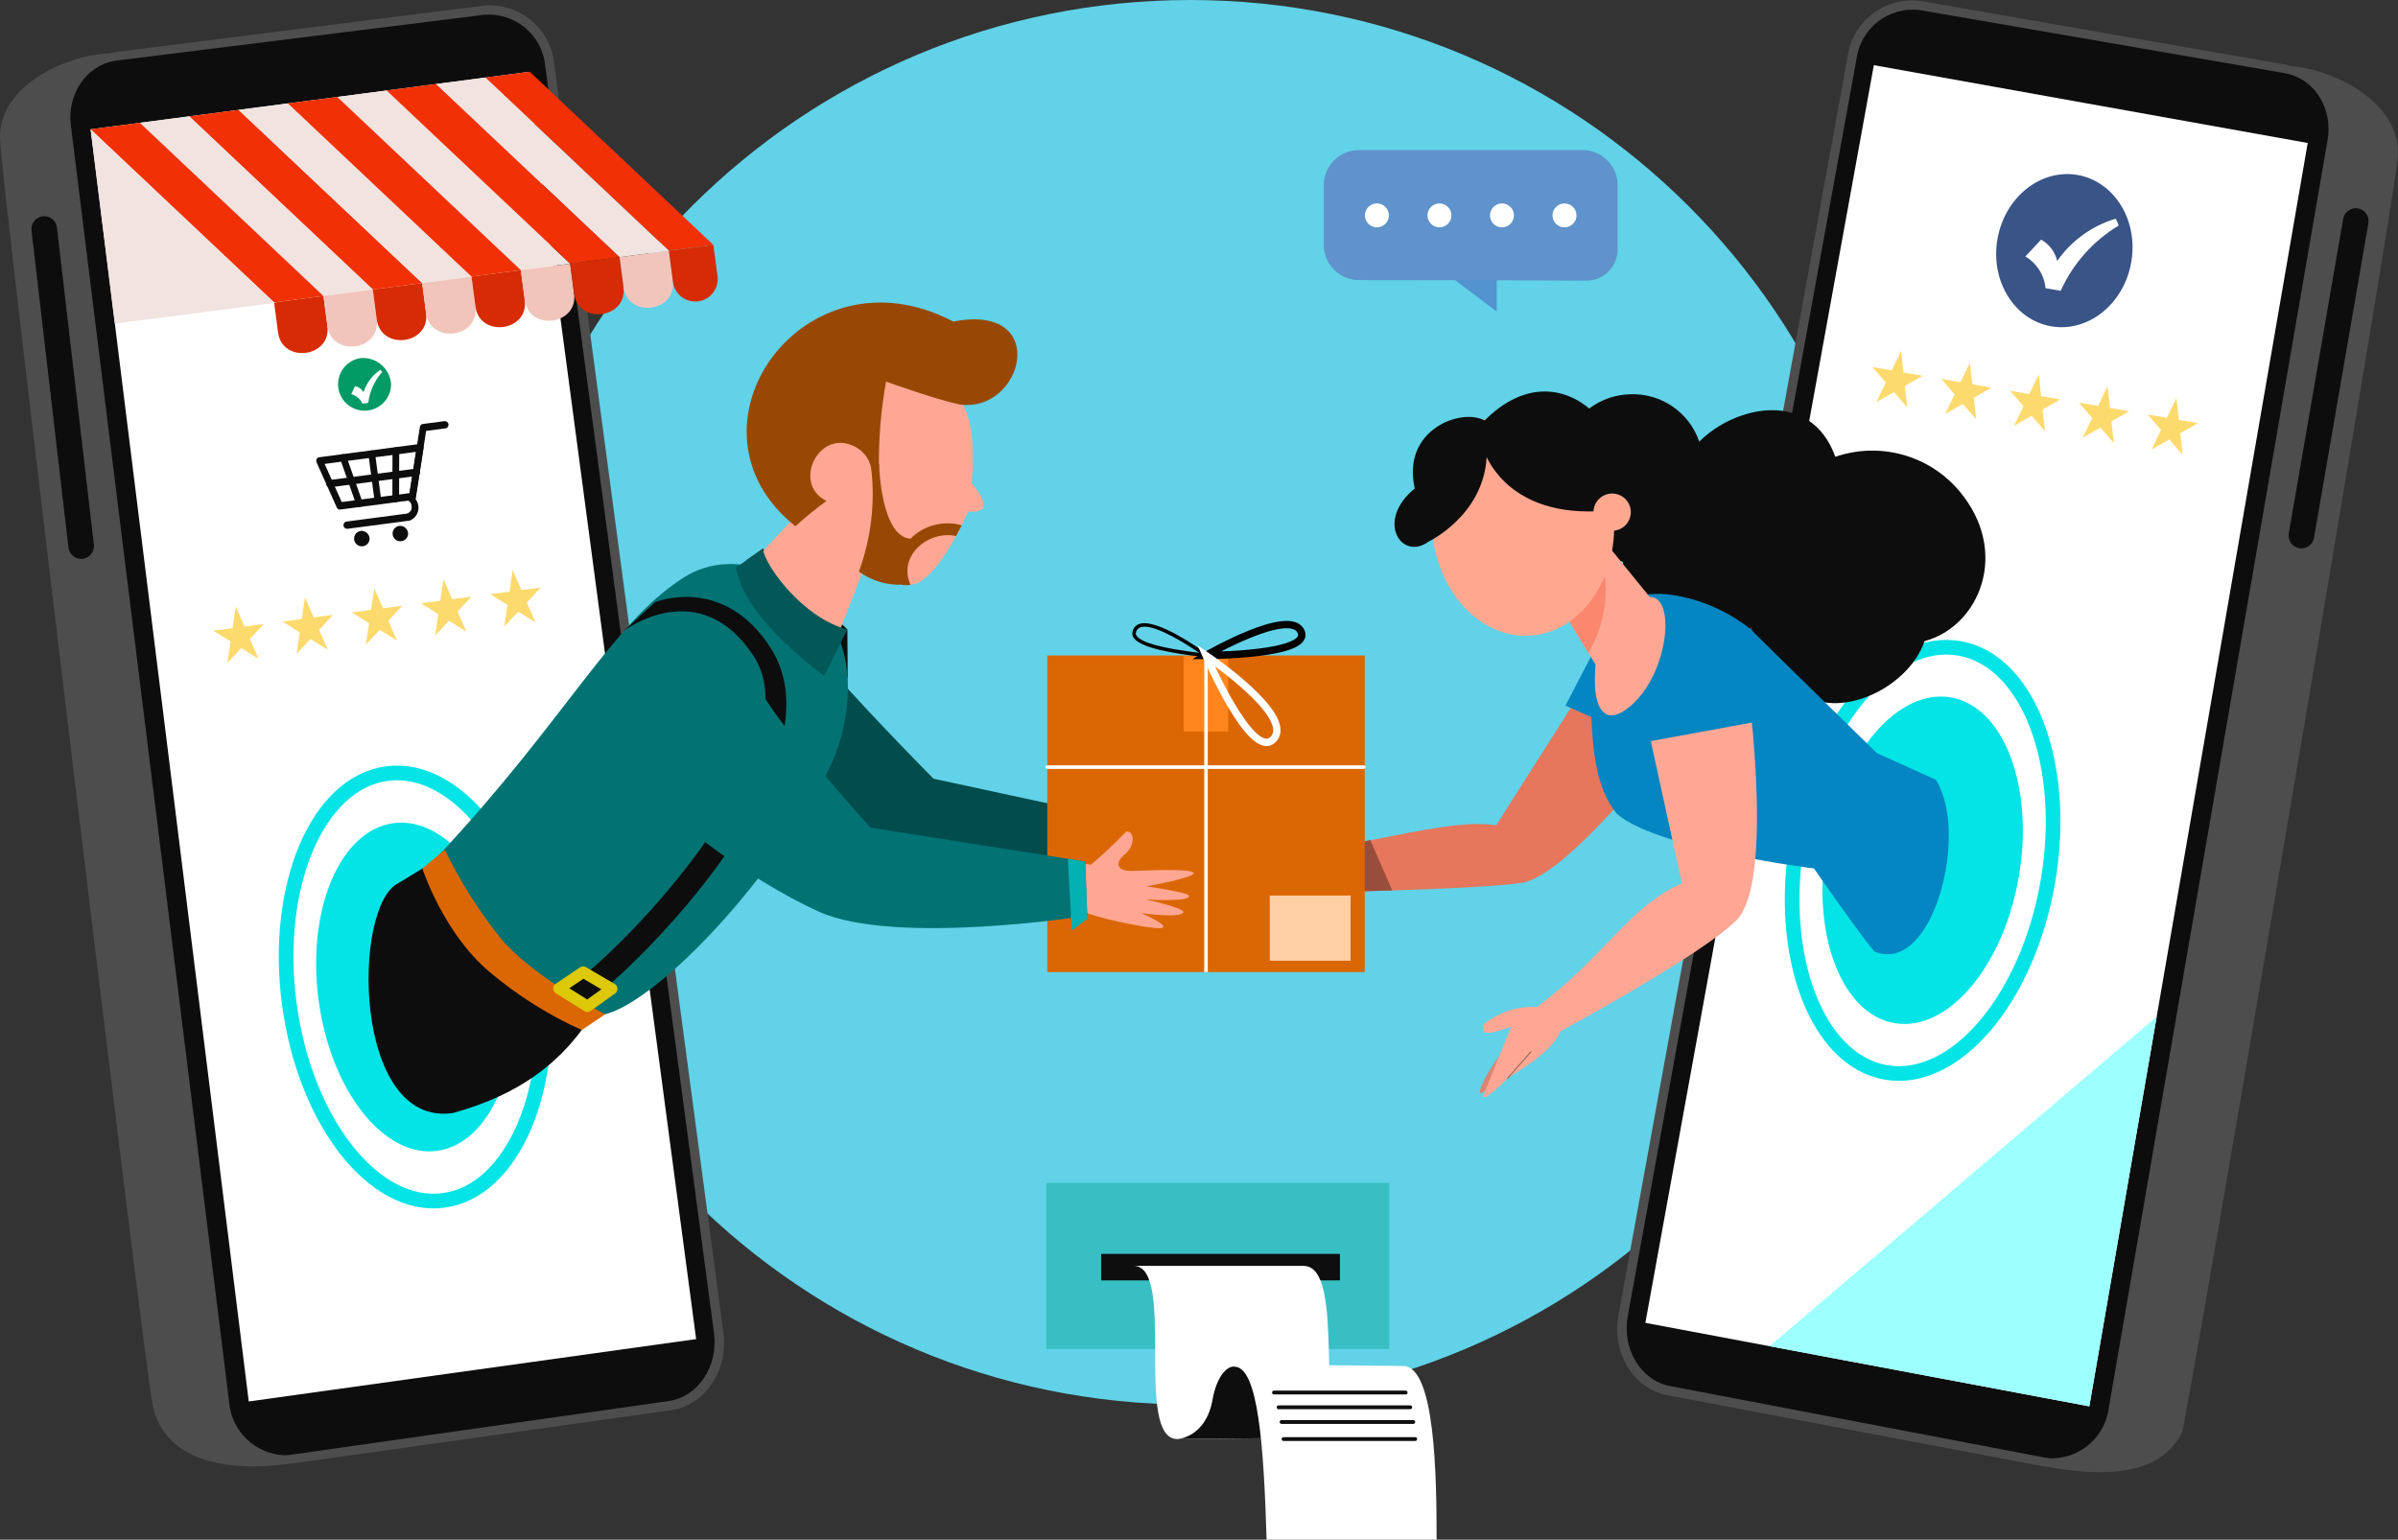 <svg width="492" height="316" viewBox="0 0 492 316" fill="none" xmlns="http://www.w3.org/2000/svg">
<rect x="0" y="0" width="492" height="316" fill="#333333" stroke="none"/>
<g clip-path="url(#clip0_4_8)">
<path d="M244.203 288.26C323.994 288.26 388.677 223.731 388.677 144.13C388.677 64.529 323.994 0 244.203 0C164.412 0 99.729 64.529 99.729 144.13C99.729 223.731 164.412 288.26 244.203 288.26Z" fill="#61D2E7"/>
<path d="M491.793 33.496C494.824 16.69 463.404 8.238 462.223 17.134L404.96 6.575C401.57 6.17 398.156 7.114 395.459 9.202C392.761 11.29 390.997 14.354 390.547 17.731L345.04 268.942C343.666 276.516 348.022 283.689 354.768 284.961L417.223 297.034C417.739 298.655 418.762 300.067 420.142 301.063C437.666 304.209 444.569 299.992 447.658 294.099C448.592 292.537 491.93 36.796 491.793 33.496Z" fill="#4D4D4D"/>
<path d="M419.084 300.912L342.153 286.359C335.163 285.057 330.648 277.682 332.062 269.892L379.082 11.585C379.562 8.109 381.397 4.962 384.188 2.827C386.979 0.692 390.502 -0.259 393.992 0.181L468.935 13.264C472.389 14.039 475.395 16.142 477.303 19.118C479.211 22.093 479.865 25.699 479.123 29.153L434.299 289.088C434.09 290.866 433.529 292.585 432.649 294.145C431.768 295.705 430.586 297.075 429.17 298.175C427.755 299.275 426.133 300.083 424.402 300.553C422.67 301.023 420.863 301.145 419.084 300.912Z" fill="#4D4D4D"/>
<path d="M420.972 299.31C420.491 299.289 420.013 299.233 419.539 299.144L342.67 284.472C336.662 283.347 332.748 276.888 333.974 270.093L380.909 12.064C381.315 9.042 382.895 6.299 385.307 4.428C387.72 2.556 390.773 1.704 393.809 2.055L468.767 15.017C468.941 15.046 469.113 15.081 469.284 15.121C470.661 15.444 471.959 16.039 473.102 16.871C474.245 17.704 475.208 18.757 475.935 19.967C477.528 22.598 478.102 25.718 477.55 28.741L432.669 288.92C432.313 291.772 430.93 294.398 428.779 296.309C426.627 298.221 423.853 299.287 420.972 299.31Z" fill="#0D0D0D"/>
<path d="M473.475 29.346L445.18 193.084L428.666 288.627L337.584 271.494L338.329 267.383L384.46 13.375L473.475 29.346Z" fill="white"/>
<path d="M363.071 276.288L428.671 288.63L442.494 208.654L363.071 276.288Z" fill="#9EFFFF"/>
<path d="M471.732 112.513C471.046 112.393 470.436 112.006 470.034 111.439C469.633 110.871 469.473 110.168 469.589 109.483L480.752 44.906C480.871 44.221 481.258 43.612 481.827 43.212C482.395 42.811 483.099 42.652 483.785 42.768C484.471 42.888 485.082 43.274 485.483 43.842C485.885 44.41 486.044 45.113 485.927 45.798L474.765 110.376C474.645 111.06 474.259 111.668 473.69 112.069C473.122 112.469 472.418 112.629 471.732 112.513Z" fill="#0D0D0D"/>
<path d="M414.203 179.949C417.393 161.488 411.146 145.003 400.25 143.128C389.354 141.254 377.935 154.7 374.744 173.161C371.554 191.623 377.8 208.108 388.697 209.982C399.593 211.857 411.012 198.411 414.203 179.949Z" fill="#03E4E6"/>
<path d="M420.155 181.002C424.312 156.967 416.182 135.503 401.995 133.06C387.809 130.617 372.938 148.121 368.78 172.156C364.622 196.191 372.753 217.655 386.939 220.098C401.126 222.541 415.997 205.037 420.155 181.002Z" stroke="#03E4E6" stroke-width="3.011" stroke-miterlimit="10"/>
<path d="M319.06 93.351C319.06 93.351 323.284 81.233 334.433 80.918C337.537 80.79 340.598 81.668 343.158 83.422C345.719 85.176 347.641 87.711 348.636 90.647C355.927 83.286 371.498 79.738 376.559 93.751C381.001 92.223 385.801 92.07 390.332 93.313C394.862 94.556 398.91 97.136 401.944 100.715C412.589 113.314 406.066 128.608 394.857 131.585C391.557 141.472 375.855 148.992 367.752 140.86C359.649 132.728 359.334 128.712 359.334 128.712C359.334 128.712 352.684 136.965 342.986 132.768C333.288 128.571 332.987 115.327 332.987 115.327C332.987 115.327 316.515 109.454 319.06 93.351Z" fill="#0D0D0D"/>
<path d="M344.514 149.45C342.223 153.459 321.487 179.637 312.414 181.147C307.967 181.891 296.35 182.406 285.65 182.749C282.37 182.853 279.19 182.934 276.308 183.009C269.392 183.182 264.33 183.257 264.33 183.257V175.125C268.39 174.698 272.414 174.059 276.308 173.357C278.241 173.008 280.149 172.643 282.01 172.279C292.079 170.313 300.94 168.401 306.97 169.39L325.789 139.762C333.355 127.678 350.564 138.892 344.514 149.45Z" fill="#E6765C"/>
<path d="M326.934 133.757L321.189 144.804L343.006 154.56C343.006 154.56 354.14 140.783 341.199 132.153C332.02 126.027 326.934 133.757 326.934 133.757Z" fill="#0386C2"/>
<path d="M384.55 195.278C380.846 190.816 372.181 178.239 372.181 178.239C372.181 178.239 339.898 174.223 331.73 167.018C327.71 162.035 326.78 155.187 326.434 145.714C326.383 144.466 326.345 143.171 326.32 141.829C325.88 123.657 335.144 120.672 344.005 122.244C349.546 123.266 354.751 125.628 359.163 129.124C361.313 131.34 385.089 154.568 385.089 154.568L397.162 160.022C404.109 170.779 396.654 200.298 384.55 195.278Z" fill="#0386C2"/>
<path d="M336.943 144.098L345.071 181.244C333.921 186.381 329.647 195.846 315.812 206.311C312.462 209.613 314.107 214.814 319.788 211.857C319.788 211.857 349.009 196.129 356.257 188.887C363.505 181.645 359.351 147.348 358.822 142.229C357.441 128.732 335.951 128.256 336.943 144.098Z" fill="#FFA794"/>
<path d="M328.445 138.034C327.63 136.794 326.513 135.004 325.311 133.051C322.043 127.711 318.164 121.151 318.164 121.151L327.702 112.667L329.31 111.236L339.408 123.665C343.953 127.936 331.496 142.68 328.445 138.034Z" fill="#FFA794"/>
<path d="M325.893 133.998C322.625 128.657 318.162 121.143 318.162 121.143L328.75 115.062C330.27 121.506 329.247 128.286 325.893 133.998Z" fill="#FA876E"/>
<path d="M337.286 152.361L361.232 147.958C361.232 147.958 360.947 125.556 344.713 129.233C331.807 132.156 337.286 152.361 337.286 152.361Z" fill="#0386C2"/>
<path d="M334.748 144.705C329.097 149.664 327.413 144.884 327.252 140.739C326.792 129.119 332.174 123.137 338.235 122.532C343.957 121.949 342.451 137.957 334.748 144.705Z" fill="#FFA794"/>
<path d="M310.586 217.628C310.586 217.628 304.317 224.882 303.718 224.369C303.119 223.856 305.575 219.19 308.803 215.107C312.336 210.639 313.817 214.4 310.586 217.628Z" fill="#DB8472"/>
<path d="M315.133 206.663C311.193 206.479 307.329 207.783 304.309 210.315C304.309 210.315 303.591 212.462 306.161 211.872C307.491 211.591 308.795 211.198 310.059 210.699C310.059 210.699 304.821 223.504 304.394 224.818C303.967 226.132 306.953 223.772 309.311 221.307C310.591 220.241 318.816 216.116 320.545 210.825C321.798 206.993 315.133 206.663 315.133 206.663Z" fill="#FFA794"/>
<path d="M309.311 221.402C309.289 221.402 309.268 221.394 309.252 221.379C309.236 221.362 309.226 221.34 309.226 221.316C309.226 221.293 309.236 221.27 309.252 221.253L314.044 215.784C314.052 215.773 314.061 215.765 314.072 215.758C314.083 215.752 314.096 215.748 314.109 215.746C314.121 215.745 314.134 215.746 314.146 215.75C314.158 215.753 314.169 215.76 314.179 215.768C314.189 215.776 314.197 215.786 314.202 215.798C314.208 215.809 314.21 215.821 314.211 215.834C314.211 215.847 314.209 215.86 314.204 215.871C314.2 215.883 314.193 215.894 314.184 215.903L309.388 221.369C309.378 221.381 309.367 221.389 309.354 221.395C309.34 221.401 309.326 221.403 309.311 221.402Z" fill="#87584C"/>
<path d="M314.057 130.439C324.362 129.728 332 118.82 331.117 106.075C330.234 93.329 321.164 83.574 310.859 84.285C300.554 84.995 292.916 95.904 293.8 108.649C294.683 121.394 303.753 131.15 314.057 130.439Z" fill="#FFA88F"/>
<path d="M305.018 93.874C305.05 93.408 309.776 107.468 331.635 104.575C337.725 90.885 320.799 70.002 304.605 86.303C299.789 83.64 287.509 88.195 290.272 100.256C282.112 106.895 287.539 115.22 293.098 111.164C293.098 111.154 304.317 105.822 305.018 93.874Z" fill="#0D0D0D"/>
<path d="M327.511 107.118C327.91 107.762 328.49 108.272 329.179 108.586C329.869 108.9 330.636 109.003 331.384 108.881C332.132 108.76 332.828 108.42 333.382 107.904C333.937 107.389 334.325 106.721 334.498 105.985C334.672 105.249 334.624 104.478 334.359 103.769C334.094 103.061 333.624 102.447 333.009 102.005C332.393 101.564 331.661 101.314 330.903 101.287C330.146 101.261 329.398 101.459 328.753 101.857C327.89 102.391 327.274 103.245 327.041 104.232C326.809 105.218 326.978 106.256 327.511 107.118Z" fill="#FFA88F"/>
<path d="M437.273 53.803C438.756 45.224 433.813 37.212 426.232 35.907C418.65 34.602 411.302 40.498 409.818 49.077C408.335 57.656 413.278 65.668 420.859 66.973C428.441 68.278 435.789 62.382 437.273 53.803Z" fill="#395486"/>
<path d="M434.071 44.881C429.209 46.346 424.983 49.403 422.076 53.558C421.86 52.639 421.456 51.776 420.889 51.022C420.322 50.267 419.604 49.638 418.781 49.175L415.551 52.633C416.704 53.321 417.679 54.269 418.4 55.401C419.12 56.533 419.564 57.817 419.698 59.151L422.797 59.684C425.297 54.116 429.445 49.444 434.685 46.296C434.546 45.799 434.339 45.322 434.071 44.881Z" fill="white"/>
<path d="M390.056 72.001L390.539 76.446L394.477 77.123L390.836 79.193L391.333 83.638L388.6 80.472L384.962 82.542L386.913 78.513L384.18 75.347L388.116 76.024L390.056 72.001Z" fill="#FDDA6D"/>
<path d="M404.176 74.43L404.672 78.875L408.606 79.552L404.971 81.622L405.455 86.067L402.721 82.902L399.081 84.972L401.032 80.943L398.299 77.777L402.237 78.454L404.176 74.43Z" fill="#FDDA6D"/>
<path d="M418.295 76.857L418.779 81.303L422.717 81.979L419.08 84.049L419.576 88.495L416.843 85.329L413.207 87.399L415.156 83.37L412.422 80.204L416.356 80.881L418.295 76.857Z" fill="#FDDA6D"/>
<path d="M432.42 79.284L432.902 83.73L436.838 84.406L433.205 86.477L433.691 90.922L430.957 87.756L427.319 89.826L429.265 85.797L426.531 82.631L430.467 83.308L432.42 79.284Z" fill="#FDDA6D"/>
<path d="M446.532 81.714L447.029 86.159L450.968 86.836L447.329 88.906L447.812 93.354L445.078 90.188L441.439 92.258L443.388 88.232L440.655 85.066L444.594 85.743L446.532 81.714Z" fill="#FDDA6D"/>
<path d="M285.653 182.749C282.373 182.853 279.18 182.934 276.305 183.011V173.342C278.244 172.993 279.286 172.79 281.155 172.425L285.653 182.749Z" fill="#994E3D"/>
<path d="M0.109 29.8C-2.127 12.869 29.678 5.915 30.423 14.865L88.127 7.028C91.531 6.784 94.895 7.887 97.491 10.098C100.087 12.309 101.706 15.451 101.997 18.844L135.513 271.925C136.521 279.553 131.833 286.515 125.03 287.464L62.076 296.57C61.483 298.163 60.394 299.524 58.97 300.455C41.315 302.768 32.411 296.722 31.201 287.526C30.336 285.922 -0.184 33.092 0.109 29.8Z" fill="#4D4D4D"/>
<path d="M60.026 300.354L137.554 289.445C144.598 288.476 149.461 281.321 148.418 273.472L113.729 13.232C113.416 9.735 111.732 6.504 109.045 4.238C106.358 1.973 102.883 0.857 99.376 1.133L23.899 10.655C20.411 11.265 17.305 13.224 15.258 16.106C13.21 18.989 12.386 22.561 12.966 26.046L45.376 287.809C45.498 289.598 45.977 291.344 46.783 292.946C47.589 294.548 48.705 295.975 50.069 297.142C51.432 298.309 53.014 299.194 54.724 299.746C56.434 300.297 58.236 300.504 60.026 300.354Z" fill="#4D4D4D"/>
<path d="M58.217 298.666C58.698 298.665 59.179 298.632 59.656 298.566L137.136 287.549C143.192 286.709 147.407 280.444 146.493 273.591L111.88 13.631C111.617 10.59 110.167 7.774 107.843 5.79C105.519 3.806 102.507 2.812 99.456 3.022L23.966 12.423C23.797 12.446 23.621 12.473 23.449 12.503C22.058 12.759 20.732 13.293 19.551 14.07C18.37 14.848 17.357 15.854 16.573 17.03C14.859 19.579 14.135 22.664 14.537 25.707L47.013 287.732C47.233 290.601 48.491 293.291 50.552 295.302C52.613 297.314 55.337 298.509 58.217 298.666Z" fill="#0D0D0D"/>
<path d="M18.609 26.525L51.038 287.628L142.829 274.83L108.269 14.778L18.609 26.525Z" fill="white"/>
<path d="M86.616 58.092L76.489 59.419L38.825 23.877L48.951 22.551L86.616 58.092Z" fill="#F13005"/>
<path d="M76.489 59.419L66.37 60.745L28.707 25.203L38.832 23.877L76.489 59.419Z" fill="#F1E3E0"/>
<path d="M66.365 60.742L56.239 62.069L18.577 26.53L28.697 25.203L66.365 60.742Z" fill="#F13005"/>
<path d="M96.732 56.764L86.612 58.09L48.949 22.551L59.066 21.224L96.732 56.764Z" fill="#F1E3E0"/>
<path d="M116.984 54.113L106.86 55.44L69.201 19.898L79.321 18.572L116.984 54.113Z" fill="#F1E3E0"/>
<path d="M146.364 50.263L137.233 51.458L99.567 15.919L108.692 14.724L146.364 50.263Z" fill="#F13005"/>
<path d="M137.235 51.46L127.112 52.787L89.449 17.248L99.573 15.921L137.235 51.46Z" fill="#F1E3E0"/>
<path d="M106.858 55.437L96.733 56.764L59.069 21.224L69.198 19.898L106.858 55.437Z" fill="#F13005"/>
<path d="M127.11 52.784L116.983 54.111L79.319 18.569L89.446 17.243L127.11 52.784Z" fill="#F13005"/>
<path d="M66.365 60.743L67.17 66.871C68.028 73.374 57.901 74.7 57.042 68.197L56.237 62.069L66.365 60.743Z" fill="#D62B04"/>
<path d="M76.484 59.416L77.29 65.545C78.15 72.048 68.028 73.374 67.173 66.871L66.365 60.743L76.484 59.416Z" fill="#F1C5BC"/>
<path d="M86.617 58.092L87.42 64.221C88.279 70.724 78.151 72.05 77.293 65.547L76.488 59.419L86.617 58.092Z" fill="#D62B04"/>
<path d="M96.738 56.766L97.54 62.895C98.397 69.397 88.277 70.724 87.422 64.218L86.614 58.09L96.738 56.766Z" fill="#F1C5BC"/>
<path d="M106.863 55.437L107.67 61.566C108.528 68.069 98.4 69.395 97.543 62.892L96.735 56.764L106.863 55.437Z" fill="#D62B04"/>
<path d="M116.984 54.113L117.789 60.242C118.646 66.745 108.525 68.071 107.668 61.568L106.863 55.44L116.984 54.113Z" fill="#F1C5BC"/>
<path d="M127.107 52.784L127.915 58.913C128.772 65.416 118.646 66.742 117.786 60.239L116.982 54.111L127.107 52.784Z" fill="#D62B04"/>
<path d="M137.233 51.461L138.043 57.589C138.901 64.092 128.777 65.418 127.92 58.915L127.115 52.787L137.233 51.461Z" fill="#F1C5BC"/>
<path d="M146.365 50.263L147.17 56.392C147.292 57.009 147.284 57.645 147.15 58.259C147.015 58.874 146.757 59.454 146.389 59.965C146.021 60.476 145.552 60.906 145.011 61.229C144.47 61.552 143.868 61.761 143.243 61.843C142.618 61.925 141.983 61.878 141.377 61.706C140.771 61.533 140.206 61.239 139.718 60.84C139.231 60.441 138.829 59.947 138.54 59.388C138.251 58.829 138.08 58.217 138.038 57.589L137.231 51.46L146.365 50.263Z" fill="#D62B04"/>
<path d="M56.237 62.069H57.042L23.564 66.43L18.572 26.527L56.237 62.069Z" fill="#F1E3E0"/>
<path d="M16.959 114.682C17.65 114.6 18.279 114.249 18.711 113.704C19.143 113.16 19.341 112.467 19.262 111.777L11.679 46.686C11.596 45.996 11.244 45.367 10.698 44.936C10.153 44.505 9.457 44.307 8.766 44.385C8.074 44.468 7.444 44.82 7.012 45.365C6.58 45.91 6.382 46.603 6.46 47.293L14.046 112.384C14.129 113.073 14.482 113.702 15.027 114.132C15.573 114.563 16.268 114.761 16.959 114.682Z" fill="#0D0D0D"/>
<path d="M89.651 236.195C100.613 234.752 107.508 218.526 105.052 199.953C102.596 181.381 91.719 167.494 80.757 168.937C69.795 170.38 62.899 186.606 65.355 205.179C67.811 223.752 78.689 237.638 89.651 236.195Z" fill="#03E4E6"/>
<path d="M90.997 246.367C105.276 244.487 114.258 223.353 111.059 199.162C107.86 174.97 93.692 156.883 79.412 158.763C65.133 160.643 56.151 181.777 59.35 205.968C62.549 230.16 76.718 248.247 90.997 246.367Z" stroke="#03E4E6" stroke-width="3.012" stroke-miterlimit="10"/>
<path d="M156.523 112.612L173.858 129.186L173.924 139.142C167.841 135.083 162.544 129.96 158.29 124.019C151.68 114.529 153.332 114.846 153.332 114.846L156.523 112.612Z" fill="#0D0D0D"/>
<path d="M167.267 133.688C174.766 142.895 191.532 159.821 191.532 159.821L227.48 167.568L229.239 177.537C229.239 177.537 198.593 178.162 188.239 176.56C178.421 175.046 153.505 161.571 145.231 154.766C129.696 141.988 148.929 111.147 167.267 133.688Z" fill="#014C4D"/>
<path d="M86.658 178.249L81.816 181.199C72.167 185.661 72.278 231.502 92.967 228.425C107.285 224.488 114.663 217.665 119.357 211.393C120.097 207.382 96.831 177.649 86.658 178.249Z" fill="#0D0D0D"/>
<path d="M90.237 175.291C116.025 147.715 125.443 128.055 140.183 118.587C151.131 111.559 165.776 118.426 171.687 130.147C175.328 137.354 174.669 149.394 169.409 159.139C156.1 183.835 134.064 205.711 124.155 208.163C119.19 208.163 93.569 191.758 90.237 175.291Z" fill="#027273"/>
<path d="M153.17 116.678L169.362 99.4L180.457 108.44L171.31 131.97L153.17 116.678Z" fill="#FFA794"/>
<path d="M198.61 105.036C198.61 105.036 198.133 106.156 197.316 107.798C195.499 111.472 191.999 117.697 188.371 119.596C186.771 120.444 182.521 119.876 177.74 117.952C166.951 113.599 153.513 102.289 162.269 84.615C171.098 66.792 189.618 70.392 194.821 78.318C197.733 82.78 200.502 86.278 199.361 99.143C204.04 104.847 200.936 105.137 198.61 105.036Z" fill="#FFA794"/>
<path d="M195.592 65.993C164.755 49.819 137.993 87.912 163.192 107.999C165.227 106.164 167.352 104.432 169.561 102.81C162.603 99.376 167.72 88.497 174.725 91.361C175.755 91.742 176.668 92.383 177.376 93.222C178.083 94.06 178.562 95.068 178.762 96.146C178.762 96.089 178.777 96.262 178.796 96.522C179.314 96.498 179.83 96.433 180.337 96.329C180.239 90.292 180.726 84.259 181.791 78.315C181.791 78.315 191.978 81.987 196.764 82.989C209.909 85.044 215.777 62.096 195.592 65.993Z" fill="#994803"/>
<path d="M186.794 110.565C180.644 110.069 180.359 95.164 180.359 95.164L178.758 96.156C179.575 103.306 178.705 110.547 176.22 117.303C178.796 119.18 181.933 120.131 185.12 120.003C185.12 120.022 185.141 120.042 185.153 120.062C185.707 120.12 186.265 120.115 186.818 120.045C184.147 114.137 190.364 108.782 196.166 110.012C196.596 109.221 196.984 108.472 197.312 107.808C195.471 107.288 193.526 107.269 191.676 107.754C189.826 108.239 188.14 109.209 186.794 110.565Z" fill="#994803"/>
<path d="M127.952 129.508C127.952 129.508 143.445 117.608 154.624 134.642C167.628 154.476 125.017 198.199 115.595 203.142L120.259 206.001C131.403 197.951 172.96 156.439 158.202 133.113C148.511 117.804 134.428 123.573 134.428 123.573L127.952 129.508Z" fill="#0D0D0D"/>
<path d="M91.255 174.374L86.658 178.251C86.658 178.251 90.933 191.428 100.386 199.431C106.123 204.278 112.509 208.305 119.359 211.396L124.165 208.173C124.165 208.173 109.562 200.678 102.813 192.683C98.277 187.037 94.399 180.895 91.255 174.374Z" fill="#DB6704"/>
<path d="M114.663 202.867L119.65 199.503L125.527 202.946L120.52 206.517L114.663 202.867Z" stroke="#DDC80A" stroke-width="2.326" stroke-linejoin="round"/>
<path d="M280 134.526H214.867V199.505H280V134.526Z" fill="#DB6704"/>
<path d="M251.988 134.667H242.881V150.15H251.988V134.667Z" fill="#FF851C"/>
<path d="M150.986 116.492L156.522 112.612C156.89 116.115 164.829 126.882 173.857 129.186L169.117 138.73C158.981 131.092 152.211 123.424 150.986 116.492Z" fill="#025859"/>
<path d="M213.918 175.787L226.328 177.914V184.591L213.5 185.981L213.918 175.787Z" fill="#FFA794"/>
<path d="M222.414 178.633C225.476 176.16 228.373 173.489 231.084 170.638C233.007 170.638 232.739 173.744 230.773 175.348C228.711 177.029 229.033 178.747 232.064 178.747C233.819 178.747 244.241 178.142 244.87 179.129C245.463 180.079 235.236 181.911 235.236 181.911C235.236 181.911 243.933 183.15 243.978 183.864C244.04 185.218 235.016 184.568 235.016 184.568C235.016 184.568 243.319 186.415 242.79 187.28C242.03 188.52 234.093 187.389 234.093 187.389C234.093 187.389 239.965 189.891 238.441 190.426C236.918 190.962 223.808 188.178 221.949 186.904C219.084 184.93 221.236 179.612 222.414 178.633Z" fill="#FFA794"/>
<path d="M127.157 155.505C124.903 151.827 124.122 147.436 124.968 143.209C125.815 138.981 128.227 135.227 131.725 132.696C142.047 124.252 150.989 132.086 156.148 141.909C160.099 149.438 178.606 169.852 178.606 169.852L222.657 176.821L223.077 187.93C223.077 187.93 183.628 194.195 167.966 187.085C154.121 180.805 134.206 166.569 127.157 155.505Z" fill="#027273"/>
<path d="M277.1 183.802H260.521V197.17H277.1V183.802Z" fill="#FFCFA6"/>
<path d="M219.091 176.263L222.647 176.826L223.067 188.59L219.904 190.974L219.091 176.263Z" fill="#03B1B3"/>
<path d="M249.017 136.157L247.277 134.873C247.138 134.85 246.78 134.808 246.387 134.761C241.194 134.146 234.115 133.08 232.616 130.921C232.483 130.738 232.391 130.529 232.348 130.308C232.305 130.086 232.312 129.858 232.368 129.639C232.438 129.281 232.601 128.947 232.841 128.67C233.081 128.394 233.388 128.185 233.734 128.065C237.342 126.766 246.797 133.611 247.625 134.213C247.676 134.238 247.718 134.278 247.746 134.327L249.017 136.157ZM234.803 128.62C234.517 128.615 234.234 128.658 233.963 128.749C233.732 128.832 233.526 128.974 233.367 129.161C233.209 129.348 233.101 129.574 233.058 129.815C233.029 129.935 233.028 130.059 233.054 130.18C233.081 130.3 233.134 130.412 233.21 130.509C234.181 131.903 238.49 133.073 246.032 133.98C243.023 131.9 237.626 128.608 234.803 128.608V128.62Z" fill="black"/>
<path d="M247.799 134.526H247.071V199.505H247.799V134.526Z" fill="white"/>
<path d="M247.436 134.526C247.436 134.526 264.522 124.629 266.914 129.567C269.307 134.506 247.436 134.526 247.436 134.526Z" stroke="black" stroke-width="1.506" stroke-miterlimit="10"/>
<path d="M247.436 134.526C247.436 134.526 265.688 146.805 261.297 151.662C256.906 156.519 247.436 134.526 247.436 134.526Z" stroke="white" stroke-width="1.506" stroke-miterlimit="10"/>
<path d="M279.821 157.803H214.865C214.768 157.803 214.676 157.765 214.607 157.697C214.539 157.629 214.501 157.536 214.501 157.44C214.501 157.343 214.539 157.251 214.607 157.183C214.676 157.115 214.768 157.077 214.865 157.077H279.821C279.918 157.077 280.01 157.115 280.079 157.183C280.147 157.251 280.185 157.343 280.185 157.44C280.185 157.536 280.147 157.629 280.079 157.697C280.01 157.765 279.918 157.803 279.821 157.803Z" fill="white"/>
<path d="M80.242 78.831C80.248 79.876 79.951 80.9 79.388 81.782C78.825 82.663 78.019 83.363 77.067 83.798C76.115 84.234 75.057 84.386 74.02 84.237C72.983 84.087 72.012 83.642 71.222 82.956C70.433 82.269 69.858 81.37 69.567 80.366C69.277 79.362 69.284 78.295 69.585 77.294C69.888 76.294 70.472 75.401 71.27 74.724C72.067 74.046 73.044 73.613 74.082 73.476C75.609 73.377 77.114 73.884 78.268 74.887C79.422 75.89 80.131 77.308 80.242 78.831Z" fill="#029A65"/>
<path d="M78.031 75.895C76.4 76.997 75.189 78.614 74.593 80.487C74.405 80.171 74.153 79.897 73.854 79.684C73.554 79.471 73.213 79.322 72.853 79.247L72.058 80.898C72.565 81.02 73.035 81.259 73.433 81.595C73.83 81.931 74.143 82.356 74.347 82.835L75.556 82.676C75.839 80.327 76.835 78.12 78.411 76.352C78.305 76.183 78.178 76.03 78.031 75.895Z" fill="white"/>
<path d="M48.375 124.485L50.161 128.586L54.122 128.065L51.27 131.122L53.053 135.223L49.503 133.011L46.645 136.065L47.309 131.642L43.756 129.431L47.716 128.91L48.375 124.485Z" fill="#FDDA6D"/>
<path d="M62.575 122.616L64.362 126.719L68.323 126.198L65.468 129.255L67.257 133.356L63.701 131.142L60.846 134.199L61.508 129.776L57.954 127.564L61.915 127.044L62.575 122.616Z" fill="#FDDA6D"/>
<path d="M76.784 120.747L78.574 124.847L82.534 124.326L79.679 127.381L81.465 131.481L77.912 129.27L75.058 132.327L75.718 127.904L72.165 125.69L76.125 125.169L76.784 120.747Z" fill="#FDDA6D"/>
<path d="M90.988 118.877L92.774 122.978L96.738 122.457L93.883 125.514L95.669 129.617L92.115 127.403L89.263 130.46L89.924 126.037L86.37 123.826L90.332 123.305L90.988 118.877Z" fill="#FDDA6D"/>
<path d="M105.193 117.005L106.983 121.106L110.943 120.585L108.09 123.64L109.873 127.743L106.324 125.529L103.466 128.586L104.128 124.163L100.574 121.949L104.534 121.428L105.193 117.005Z" fill="#FDDA6D"/>
<path d="M84.728 102.614L69.807 104.577C69.658 104.593 69.506 104.561 69.378 104.484C69.249 104.407 69.15 104.29 69.094 104.151L64.956 94.898C64.908 94.793 64.882 94.678 64.882 94.561C64.882 94.445 64.908 94.33 64.956 94.224C65.004 94.125 65.076 94.038 65.165 93.972C65.254 93.907 65.359 93.864 65.468 93.847L86.109 91.12C86.219 91.107 86.331 91.121 86.434 91.161C86.537 91.201 86.629 91.266 86.701 91.351C86.777 91.439 86.834 91.542 86.866 91.654C86.899 91.765 86.907 91.883 86.89 91.998L85.302 102.001C85.286 102.152 85.221 102.293 85.118 102.403C85.014 102.513 84.877 102.587 84.728 102.614ZM70.112 103.035L84.027 101.203L85.369 92.734L66.606 95.213L70.112 103.035Z" fill="#0D0D0D"/>
<path d="M84.045 106.85L71.318 108.524C71.12 108.55 70.92 108.496 70.762 108.374C70.604 108.253 70.501 108.074 70.476 107.877C70.45 107.68 70.503 107.48 70.625 107.323C70.746 107.165 70.926 107.062 71.124 107.037L83.351 105.427C83.688 105.377 83.992 105.197 84.197 104.927C84.402 104.656 84.493 104.316 84.451 103.98C84.463 103.731 84.405 103.484 84.287 103.266C84.168 103.047 83.992 102.865 83.777 102.74L86.149 87.617C86.168 87.468 86.236 87.329 86.341 87.221C86.445 87.113 86.583 87.041 86.731 87.017L91.177 86.432C91.375 86.406 91.573 86.46 91.731 86.581C91.889 86.703 91.993 86.882 92.019 87.079C92.045 87.276 91.99 87.475 91.869 87.633C91.747 87.791 91.568 87.894 91.37 87.919L87.427 88.438L85.273 102.46C85.543 102.811 85.726 103.219 85.811 103.653C85.895 104.087 85.876 104.535 85.757 104.961C85.638 105.387 85.422 105.779 85.125 106.107C84.828 106.435 84.458 106.69 84.045 106.85Z" fill="#0D0D0D"/>
<path d="M75.824 110.45C75.841 110.758 75.768 111.064 75.613 111.331C75.458 111.598 75.228 111.814 74.952 111.953C74.676 112.091 74.365 112.147 74.058 112.112C73.751 112.077 73.46 111.954 73.222 111.757C72.984 111.56 72.808 111.299 72.717 111.004C72.626 110.709 72.623 110.394 72.709 110.098C72.794 109.801 72.964 109.536 73.198 109.335C73.432 109.133 73.72 109.003 74.026 108.963C74.462 108.924 74.895 109.059 75.232 109.337C75.569 109.616 75.782 110.016 75.824 110.45Z" fill="#0D0D0D"/>
<path d="M83.73 109.412C83.746 109.72 83.672 110.026 83.517 110.293C83.362 110.56 83.132 110.776 82.856 110.915C82.58 111.053 82.269 111.108 81.962 111.074C81.655 111.039 81.364 110.915 81.126 110.718C80.888 110.521 80.712 110.259 80.621 109.964C80.53 109.669 80.527 109.354 80.613 109.058C80.698 108.761 80.87 108.496 81.104 108.295C81.338 108.093 81.626 107.964 81.933 107.924C82.368 107.885 82.802 108.019 83.139 108.298C83.475 108.577 83.688 108.977 83.73 109.412Z" fill="#0D0D0D"/>
<path d="M77.641 103.546C77.452 103.562 77.264 103.503 77.118 103.381C76.972 103.259 76.88 103.085 76.863 102.896L75.588 93.267C75.57 93.174 75.571 93.079 75.591 92.987C75.611 92.895 75.65 92.808 75.705 92.731C75.76 92.654 75.83 92.59 75.911 92.541C75.992 92.493 76.082 92.461 76.175 92.449C76.269 92.436 76.364 92.443 76.454 92.469C76.545 92.495 76.63 92.539 76.703 92.599C76.776 92.658 76.837 92.733 76.88 92.816C76.924 92.9 76.949 92.992 76.956 93.086L78.225 102.713C78.258 102.9 78.215 103.094 78.106 103.25C77.996 103.406 77.829 103.513 77.641 103.546Z" fill="#0D0D0D"/>
<path d="M73.829 104.049C73.666 104.066 73.503 104.025 73.367 103.935C73.231 103.844 73.131 103.71 73.084 103.553L69.789 94.192C69.719 94.013 69.721 93.813 69.796 93.635C69.871 93.458 70.012 93.316 70.189 93.24C70.277 93.208 70.37 93.195 70.463 93.201C70.556 93.207 70.647 93.231 70.73 93.273C70.814 93.315 70.888 93.374 70.947 93.445C71.007 93.516 71.052 93.599 71.078 93.689L74.374 103.05C74.444 103.229 74.441 103.429 74.367 103.606C74.292 103.784 74.153 103.926 73.976 104.002C73.929 104.024 73.88 104.04 73.829 104.049Z" fill="#0D0D0D"/>
<path d="M81.294 103.065C81.26 103.068 81.226 103.068 81.192 103.065C81.001 103.05 80.824 102.963 80.696 102.821C80.567 102.68 80.499 102.495 80.504 102.304L80.529 92.504C80.526 92.41 80.54 92.317 80.573 92.229C80.606 92.142 80.656 92.062 80.721 91.994C80.786 91.926 80.865 91.872 80.95 91.835C81.036 91.798 81.129 91.778 81.222 91.777C81.412 91.792 81.59 91.88 81.717 92.021C81.845 92.163 81.913 92.348 81.908 92.538L81.886 102.336C81.894 102.509 81.838 102.678 81.729 102.813C81.62 102.947 81.465 103.037 81.294 103.065Z" fill="#0D0D0D"/>
<path d="M85.531 97.67L67.766 100.008C67.668 100.021 67.569 100.014 67.474 99.988C67.379 99.963 67.29 99.919 67.212 99.859C67.133 99.798 67.067 99.724 67.018 99.638C66.968 99.553 66.937 99.459 66.924 99.361C66.912 99.263 66.918 99.164 66.944 99.069C66.969 98.974 67.014 98.885 67.075 98.807C67.135 98.728 67.21 98.663 67.296 98.614C67.381 98.565 67.475 98.533 67.573 98.52L85.335 96.182C85.533 96.157 85.733 96.211 85.891 96.332C86.049 96.453 86.151 96.632 86.177 96.829C86.203 97.027 86.149 97.226 86.028 97.384C85.906 97.541 85.727 97.644 85.529 97.67H85.531Z" fill="#0D0D0D"/>
<path d="M307.093 52.802V63.943L292.874 53.221L307.093 52.802Z" fill="#5393D0"/>
<path d="M325.445 57.604C318.418 57.549 304.555 57.483 278.837 57.483C276.918 57.483 275.078 56.722 273.72 55.369C272.363 54.016 271.6 52.18 271.598 50.266V38.011C271.598 37.063 271.785 36.124 272.149 35.248C272.513 34.372 273.047 33.576 273.719 32.906C274.391 32.236 275.189 31.704 276.067 31.342C276.945 30.98 277.887 30.793 278.837 30.794H324.657C325.607 30.794 326.548 30.98 327.426 31.343C328.304 31.705 329.102 32.237 329.774 32.907C330.446 33.577 330.979 34.373 331.343 35.248C331.706 36.124 331.893 37.063 331.893 38.011V51.218C331.894 52.06 331.727 52.895 331.402 53.673C331.078 54.451 330.603 55.157 330.003 55.751C329.404 56.344 328.692 56.814 327.91 57.132C327.128 57.45 326.289 57.61 325.445 57.604Z" fill="#6093CB"/>
<path d="M284.958 44.204C284.958 44.689 284.814 45.163 284.544 45.566C284.274 45.969 283.89 46.283 283.441 46.469C282.992 46.654 282.498 46.703 282.022 46.609C281.545 46.515 281.107 46.281 280.763 45.939C280.42 45.596 280.185 45.159 280.09 44.684C279.995 44.208 280.043 43.715 280.228 43.267C280.414 42.819 280.73 42.436 281.133 42.167C281.537 41.897 282.011 41.752 282.497 41.752C282.82 41.752 283.14 41.815 283.439 41.938C283.737 42.061 284.009 42.242 284.237 42.469C284.466 42.697 284.646 42.968 284.77 43.265C284.893 43.563 284.958 43.882 284.958 44.204Z" fill="white"/>
<path d="M297.789 44.204C297.789 44.689 297.644 45.163 297.374 45.566C297.104 45.969 296.72 46.284 296.271 46.469C295.822 46.655 295.328 46.703 294.852 46.609C294.375 46.514 293.937 46.281 293.594 45.938C293.25 45.595 293.016 45.158 292.921 44.682C292.827 44.207 292.875 43.714 293.061 43.266C293.247 42.818 293.562 42.435 293.966 42.165C294.37 41.896 294.845 41.752 295.331 41.752C295.654 41.752 295.974 41.815 296.272 41.938C296.571 42.061 296.841 42.242 297.07 42.469C297.298 42.697 297.479 42.968 297.602 43.265C297.726 43.563 297.789 43.882 297.789 44.204Z" fill="white"/>
<path d="M310.618 44.204C310.618 44.689 310.473 45.163 310.203 45.566C309.933 45.97 309.549 46.284 309.1 46.469C308.651 46.655 308.157 46.703 307.681 46.609C307.204 46.514 306.765 46.28 306.421 45.937C306.078 45.594 305.845 45.157 305.75 44.681C305.656 44.205 305.704 43.712 305.891 43.264C306.077 42.816 306.393 42.433 306.797 42.164C307.202 41.895 307.676 41.752 308.162 41.752C308.485 41.752 308.804 41.815 309.102 41.939C309.401 42.062 309.672 42.243 309.9 42.47C310.128 42.698 310.308 42.968 310.431 43.266C310.554 43.563 310.618 43.882 310.618 44.204Z" fill="white"/>
<path d="M323.45 44.204C323.45 44.689 323.306 45.163 323.036 45.566C322.766 45.97 322.381 46.284 321.932 46.469C321.483 46.655 320.989 46.703 320.512 46.609C320.035 46.514 319.598 46.28 319.254 45.937C318.91 45.594 318.676 45.157 318.582 44.681C318.487 44.205 318.536 43.712 318.723 43.264C318.909 42.816 319.224 42.433 319.629 42.164C320.033 41.895 320.509 41.752 320.995 41.752C321.646 41.753 322.271 42.011 322.731 42.471C323.192 42.931 323.45 43.554 323.45 44.204Z" fill="white"/>
<path d="M285.034 242.767H214.66V276.846H285.034V242.767Z" fill="#38BFC3"/>
<path d="M274.915 257.345H225.924V262.777H274.915V257.345Z" fill="#0E0E0E"/>
<path d="M276.446 295.016L241.566 295.343C232.59 295.343 241.377 259.807 232.591 259.807H267.471C276.444 259.812 269.307 295.016 276.446 295.016Z" fill="white"/>
<path d="M253.114 280.463C251.688 280.463 249.635 282.471 248.778 287.249C247.394 295.098 241.572 295.343 241.572 295.343C241.572 295.343 275.721 294.989 281.898 294.989C285.583 294.989 284.251 287.512 284.775 284.12C284.859 283.304 285.172 282.529 285.678 281.882C286.183 281.235 286.86 280.744 287.632 280.463H253.114Z" fill="#0E0E0E"/>
<path d="M294.749 316H259.87C259.291 297.017 258.2 280.23 253.113 280.466C253.735 279.97 273.844 280.186 287.871 280.344C294.503 280.322 294.749 303.314 294.749 316Z" fill="white"/>
<path d="M288.393 286.188H261.378C261.273 286.188 261.173 286.146 261.098 286.072C261.024 285.998 260.983 285.898 260.983 285.793C260.983 285.689 261.024 285.589 261.098 285.515C261.173 285.441 261.273 285.399 261.378 285.399H288.393C288.498 285.399 288.598 285.441 288.672 285.515C288.746 285.589 288.789 285.689 288.789 285.793C288.789 285.898 288.746 285.998 288.672 286.072C288.598 286.146 288.498 286.188 288.393 286.188Z" fill="#0E0E0E"/>
<path d="M289.343 289.215H262.327C262.223 289.215 262.122 289.173 262.048 289.1C261.974 289.026 261.932 288.925 261.932 288.821C261.932 288.716 261.974 288.616 262.048 288.542C262.122 288.468 262.223 288.426 262.327 288.426H289.343C289.448 288.426 289.548 288.468 289.622 288.542C289.696 288.616 289.737 288.716 289.737 288.821C289.737 288.925 289.696 289.026 289.622 289.1C289.548 289.173 289.448 289.215 289.343 289.215Z" fill="#0E0E0E"/>
<path d="M289.958 292.232H262.941C262.836 292.232 262.736 292.191 262.662 292.117C262.587 292.043 262.546 291.942 262.546 291.838C262.546 291.733 262.587 291.633 262.662 291.559C262.736 291.485 262.836 291.444 262.941 291.444H289.958C290.063 291.444 290.163 291.485 290.238 291.559C290.312 291.633 290.354 291.733 290.354 291.838C290.354 291.942 290.312 292.043 290.238 292.117C290.163 292.191 290.063 292.232 289.958 292.232Z" fill="#0E0E0E"/>
<path d="M290.361 295.738H263.341C263.236 295.738 263.136 295.696 263.062 295.622C262.987 295.548 262.946 295.448 262.946 295.343C262.946 295.239 262.987 295.139 263.062 295.065C263.136 294.991 263.236 294.949 263.341 294.949H290.361C290.466 294.949 290.566 294.991 290.64 295.065C290.714 295.139 290.756 295.239 290.756 295.343C290.756 295.448 290.714 295.548 290.64 295.622C290.566 295.696 290.466 295.738 290.361 295.738Z" fill="#0E0E0E"/>
</g>
<defs>
<clipPath id="clip0_4_8">
<rect width="492" height="316" fill="white"/>
</clipPath>
</defs>
</svg>
